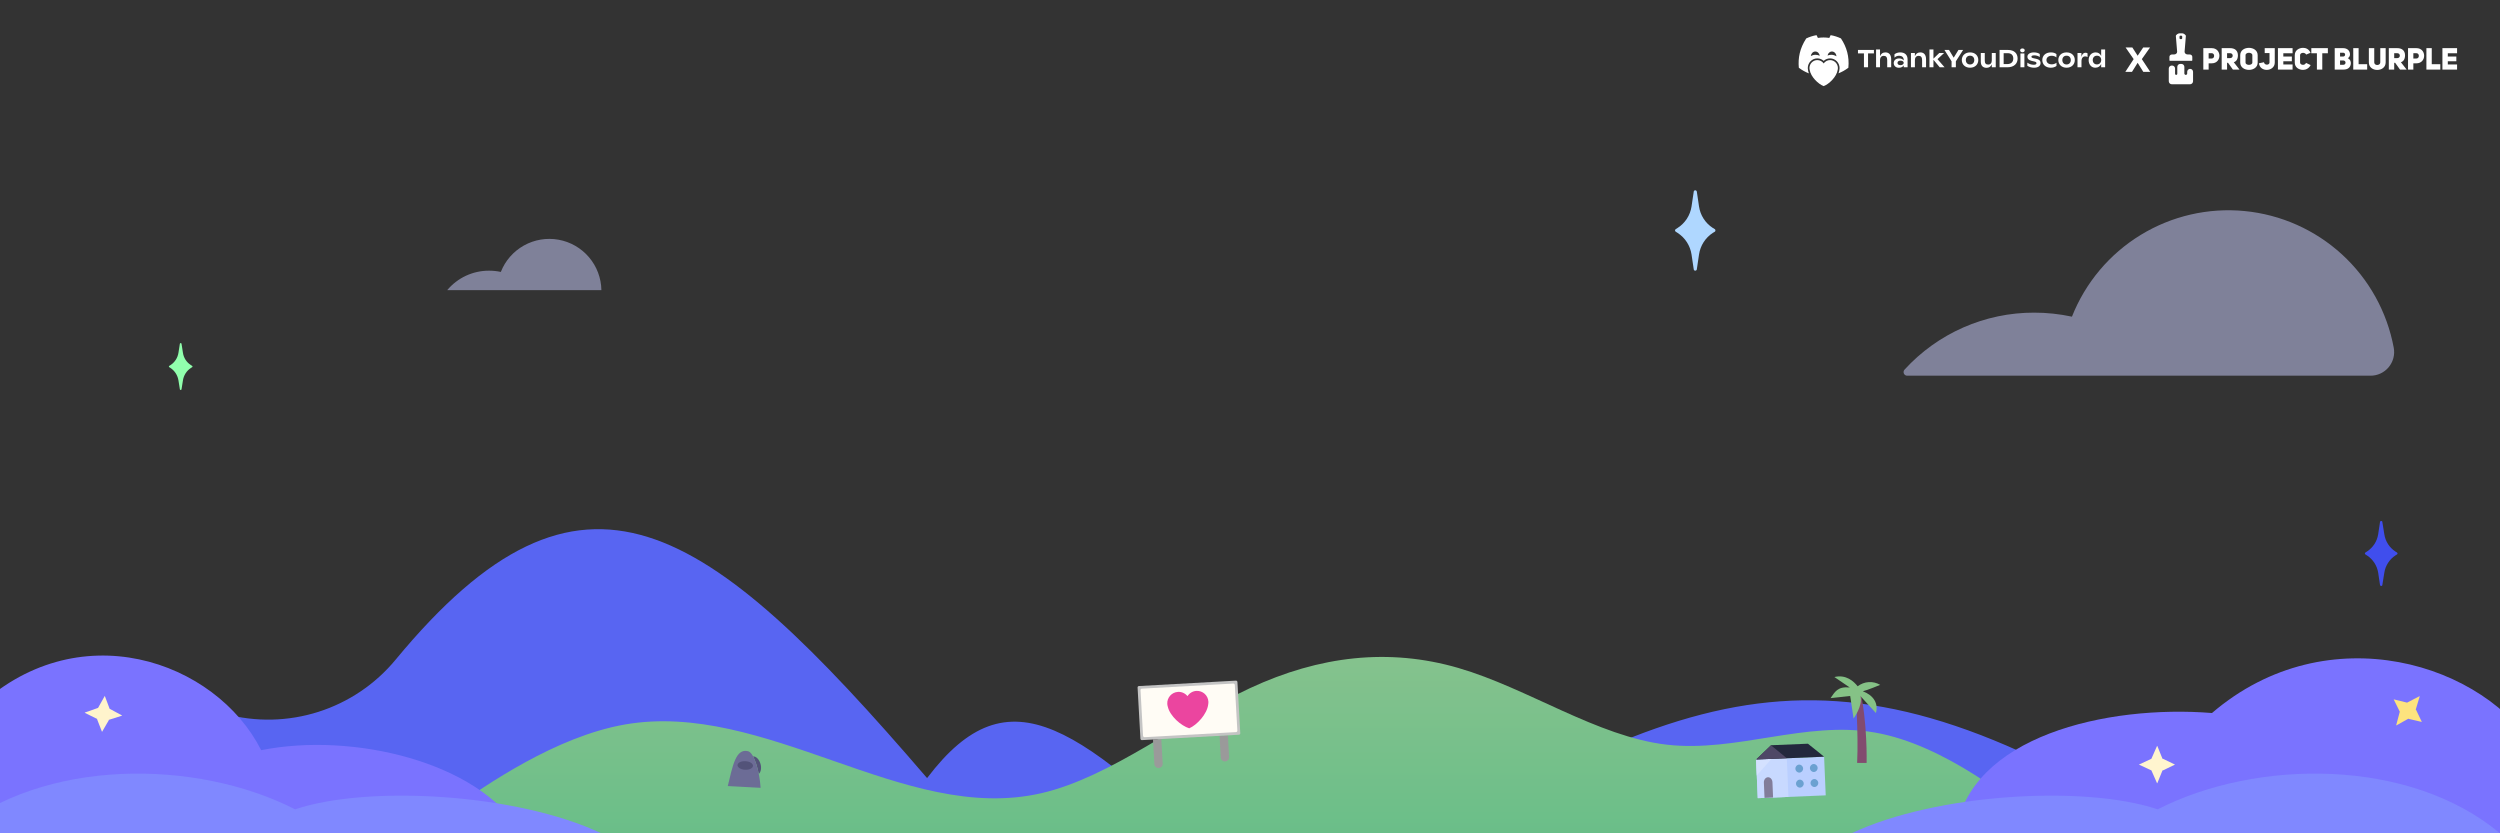 <svg width="1800" height="600" viewBox="0 0 1800 600" fill="none" xmlns="http://www.w3.org/2000/svg">
<rect x="0" y="0" width="1800" height="600" fill="#333333" stroke="none"/>
<g clip-path="url(#clip0_174_2)">
<path fill-rule="evenodd" clip-rule="evenodd" d="M1800 535.266C1728.5 529.982 1656 551.787 1569 604.924C1324.67 448.194 1222.12 486.854 981.217 635H1800V535.266ZM892.587 635H0V523.667C52.534 505.247 107.024 499.07 162.1 514.024C184.138 519.977 207.424 519.466 229.18 512.551C250.935 505.636 270.243 492.609 284.8 475.024C419.1 312.424 507.2 373.524 667.5 560.224C726.997 481.717 777.14 522.572 892.587 635Z" fill="#5865F2"/>
<path fill-rule="evenodd" clip-rule="evenodd" d="M300 600.115L325 582.673C350 565.23 400 530.345 450 521.624C500 512.903 550 530.345 600 547.788C650 565.23 700 582.673 750 571.044C800 559.416 850 518.717 900 495.46C950 472.203 1000 466.389 1050 480.925C1100 495.46 1150 530.345 1200 536.159C1250 541.973 1300 518.717 1350 527.438C1400 536.159 1450 576.858 1475 597.208L1500 617.558V635H1475C1450 635 1400 635 1350 635C1300 635 1250 635 1200 635C1150 635 1100 635 1050 635C1000 635 950 635 900 635C850 635 800 635 750 635C700 635 650 635 600 635C550 635 500 635 450 635C400 635 350 635 325 635H300V600.115Z" fill="url(#paint0_linear_174_2)"/>
<path d="M2038 600C2004.27 550.977 1902.47 528.86 1826.92 542.13C1789.96 477.624 1676.04 441.87 1592.62 513.378C1517.27 507.298 1417.49 529.965 1408 600H2038Z" fill="#7A73FF"/>
<path d="M1800 600H1333C1394.31 571.052 1501.6 565.21 1553.52 582.731C1624.47 546.419 1734.73 545.402 1800 600Z" fill="#8088FF"/>
<path d="M374 598C344.283 548.977 254.602 526.86 188.051 540.13C155.487 475.624 55.128 439.87 -18.362 511.378C-84.734 505.298 -172.636 527.965 -181 598H374Z" fill="#7A73FF"/>
<path d="M-34 600H433C371.691 571.052 264.395 565.21 212.48 582.731C141.526 546.419 31.267 545.402 -34 600Z" fill="#8088FF"/>
<path d="M1338.93 495.423C1344.69 519.363 1343.97 549.328 1343.97 549.328H1337.13C1338.21 527.628 1335.88 496.973 1335.88 496.973L1338.93 495.423Z" fill="#824B6F"/>
<path d="M1339.45 501.115L1350.66 513.399C1352.61 506.404 1348.87 500.604 1341.24 497.703C1344.32 497.022 1353.75 493.097 1353.75 493.097C1351.23 491.622 1348.36 490.935 1345.48 491.117C1342.6 491.298 1339.83 492.341 1337.5 494.122C1334.74 490.54 1329.05 485.421 1320.76 487.468L1331.81 494.973C1323.04 494.122 1321.09 498.215 1318 502.651L1332.14 501.115L1334.57 517.322C1334.57 517.322 1341.56 507.77 1339.45 501.115Z" fill="#85C286"/>
<path fill-rule="evenodd" clip-rule="evenodd" d="M546.334 557.228C547.816 555.942 548.39 553.116 547.607 550.164C546.72 546.819 544.4 544.478 542.233 544.603C543.908 547.659 545.345 552.25 546.334 557.228Z" fill="#535379"/>
<path d="M538.625 540.878C543.037 542.024 546.928 555.624 547.644 567.236L524 565.962C527.445 551.852 529.651 538.58 538.625 540.878Z" fill="#6C6C96"/>
<ellipse cx="536.577" cy="551.141" rx="5.571" ry="3.095" transform="rotate(3.083 536.577 551.141)" fill="#535379"/>
<path d="M1314.52 572.655L1265.56 574.68L1264.41 546.823L1313.36 544.798L1314.52 572.655Z" fill="#BACFFF"/>
<path d="M1287.67 573.765L1265.56 574.68L1264.4 546.771L1286.51 545.856L1287.67 573.765Z" fill="#C8D9FF"/>
<path d="M1270.3 574.484L1276.61 574.222L1276.16 563.172C1276.12 562.196 1275.75 561.271 1275.15 560.606C1274.54 559.939 1273.74 559.582 1272.92 559.615C1272.1 559.649 1271.34 560.071 1270.79 560.786C1270.24 561.499 1269.95 562.451 1269.99 563.427L1270.45 574.477L1270.3 574.484Z" fill="#827D99"/>
<path d="M1264.88 558.308L1275.46 546.391L1264.41 546.848L1264.88 558.308Z" fill="#D4E1FF"/>
<path d="M1313.36 544.823L1264.41 546.848L1275.26 536.559L1301.7 535.466L1313.36 544.823Z" fill="#23283D"/>
<path d="M1286.52 545.933L1275.06 536.568L1264.41 546.848L1286.52 545.933Z" fill="#4E4766"/>
<path d="M1296.02 567.084C1294.49 567.147 1293.19 565.914 1293.13 564.326C1293.06 562.74 1294.25 561.402 1295.79 561.338C1297.32 561.275 1298.62 562.51 1298.68 564.096C1298.75 565.684 1297.56 567.02 1296.02 567.084Z" fill="#6BA1D1"/>
<path d="M1306.49 566.651C1304.95 566.714 1303.65 565.481 1303.59 563.893C1303.52 562.307 1304.71 560.969 1306.25 560.906C1307.78 560.842 1309.08 562.077 1309.15 563.663C1309.21 565.251 1308.02 566.588 1306.49 566.651Z" fill="#6BA1D1"/>
<path d="M1306.04 555.835C1304.5 555.898 1303.21 554.665 1303.14 553.077C1303.07 551.491 1304.27 550.153 1305.8 550.09C1307.34 550.026 1308.63 551.261 1308.7 552.847C1308.76 554.435 1307.57 555.771 1306.04 555.835Z" fill="#6BA1D1"/>
<path d="M1295.58 556.268C1294.04 556.331 1292.74 555.098 1292.68 553.51C1292.61 551.924 1293.8 550.586 1295.34 550.522C1296.87 550.459 1298.17 551.694 1298.24 553.28C1298.3 554.868 1297.11 556.204 1295.58 556.268Z" fill="#6BA1D1"/>
<path d="M830.157 532.446L836.147 532.112L837.133 549.796C837.225 551.45 835.959 552.866 834.305 552.958C832.65 553.05 831.235 551.784 831.142 550.13L830.157 532.446Z" fill="#9A9A9A"/>
<path d="M878.083 529.774L884.073 529.44L884.946 545.092C885.038 546.746 883.771 548.162 882.117 548.254C880.463 548.347 879.047 547.08 878.955 545.426L878.083 529.774Z" fill="#9A9A9A"/>
<rect x="819" y="494.007" width="72" height="39" rx="1" transform="rotate(-3.19 819 494.007)" fill="#C4C4C4"/>
<rect x="821.109" y="495.892" width="68" height="35" rx="1" transform="rotate(-3.19 821.109 495.892)" fill="#FFFCF5"/>
<path d="M870.046 505.179C869.802 500.662 865.947 497.198 861.437 497.442C858.7 497.591 856.357 499.075 854.987 501.224C853.393 499.235 850.904 498.013 848.167 498.161C843.656 498.405 840.198 502.264 840.443 506.782C840.478 507.422 840.592 508.037 840.764 508.628C842.28 515.622 850.516 522.641 856.241 524.381C861.744 522.033 869.175 514.165 869.925 507.049C870.034 506.444 870.081 505.819 870.046 505.179Z" fill="#EB459F"/>
<path d="M1549 554.68L1540 550.5L1549 546.32L1553 537.261C1553 536.913 1553 536.913 1553.33 537.261L1557 546.32H1557.33L1566 550.5L1557.33 554.68H1557L1553.33 563.739C1553 564.087 1553 564.087 1553 563.739L1549 554.68Z" fill="#FFF5CF"/>
<path d="M1727.85 512.419L1723.45 503.526L1733.09 505.901L1741.88 501.345C1742.1 501.073 1742.1 501.073 1742.14 501.552L1739.33 510.912L1739.59 511.12L1743.73 519.806L1734.35 517.638L1734.09 517.431L1725.56 522.197C1725.08 522.261 1725.08 522.261 1725.3 521.99L1727.85 512.419Z" fill="#FDE37E"/>
<path d="M70.596 509.686L75.454 501.035L78.932 510.328L87.657 515.014C88.004 515.041 88.004 515.041 87.632 515.345L78.318 518.307L78.293 518.638L73.46 526.959L69.957 517.997L69.983 517.666L61.231 513.314C60.91 512.957 60.91 512.957 61.257 512.984L70.596 509.686Z" fill="#FFF4CC"/>
<path d="M1233.2 164.1C1230.55 162.385 1228.3 160.124 1226.59 157.468C1224.88 154.813 1223.76 151.823 1223.3 148.7L1221.7 137.9C1221.64 137.653 1221.5 137.432 1221.3 137.27C1221.1 137.108 1220.85 137.013 1220.6 137C1220.34 136.996 1220.09 137.084 1219.88 137.249C1219.68 137.413 1219.55 137.644 1219.5 137.9L1217.9 148.7C1217.42 151.83 1216.28 154.822 1214.56 157.477C1212.83 160.132 1210.56 162.39 1207.9 164.1L1206.5 165C1206.35 165.104 1206.23 165.238 1206.15 165.394C1206.06 165.549 1206.01 165.722 1206 165.9C1206 166.08 1206.05 166.255 1206.14 166.412C1206.22 166.569 1206.35 166.702 1206.5 166.8L1207.9 167.7C1210.57 169.431 1212.84 171.707 1214.56 174.378C1216.28 177.05 1217.42 180.057 1217.9 183.2L1219.5 194C1219.55 194.256 1219.68 194.487 1219.88 194.652C1220.09 194.816 1220.34 194.904 1220.6 194.9C1220.85 194.887 1221.1 194.792 1221.3 194.631C1221.5 194.469 1221.64 194.248 1221.7 194L1223.3 183.2C1223.76 180.063 1224.88 177.059 1226.59 174.387C1228.29 171.715 1230.55 169.436 1233.2 167.7L1234.7 166.8C1234.84 166.697 1234.95 166.561 1235.02 166.403C1235.09 166.245 1235.12 166.072 1235.1 165.9C1235.11 165.729 1235.08 165.559 1235.01 165.403C1234.94 165.247 1234.83 165.109 1234.7 165L1233.2 164.1Z" fill="#AFD7FF"/>
<path d="M1724.7 397.1C1722.55 395.705 1720.73 393.868 1719.35 391.713C1717.97 389.557 1717.07 387.133 1716.7 384.6L1715.3 375.9C1715.3 375.688 1715.22 375.484 1715.07 375.334C1714.92 375.184 1714.71 375.1 1714.5 375.1C1714.28 375.099 1714.06 375.18 1713.9 375.327C1713.73 375.475 1713.62 375.679 1713.6 375.9L1712.3 384.6C1711.91 387.139 1710.99 389.567 1709.6 391.722C1708.2 393.877 1706.36 395.71 1704.2 397.1L1703.1 397.8C1702.99 397.883 1702.89 397.988 1702.83 398.108C1702.76 398.229 1702.71 398.362 1702.7 398.5C1702.7 398.642 1702.73 398.781 1702.81 398.904C1702.88 399.027 1702.98 399.129 1703.1 399.2L1704.2 399.9C1706.35 401.299 1708.18 403.135 1709.58 405.289C1710.97 407.442 1711.9 409.865 1712.3 412.4L1713.6 421.1C1713.62 421.321 1713.73 421.525 1713.9 421.673C1714.06 421.821 1714.28 421.902 1714.5 421.9C1714.71 421.9 1714.92 421.816 1715.07 421.666C1715.22 421.516 1715.3 421.312 1715.3 421.1L1716.7 412.4C1717.08 409.872 1717.99 407.451 1719.37 405.298C1720.75 403.144 1722.56 401.305 1724.7 399.9L1725.8 399.2C1725.93 399.139 1726.04 399.039 1726.11 398.913C1726.18 398.788 1726.21 398.644 1726.2 398.5C1726.2 398.358 1726.16 398.219 1726.09 398.096C1726.02 397.973 1725.92 397.871 1725.8 397.8L1724.7 397.1Z" fill="#404EED"/>
<path d="M137.5 262.9C135.931 261.918 134.599 260.602 133.596 259.047C132.594 257.491 131.946 255.734 131.7 253.9L130.7 247.5C130.676 247.359 130.602 247.231 130.492 247.139C130.382 247.047 130.243 246.998 130.1 247C129.956 246.998 129.817 247.047 129.707 247.139C129.597 247.231 129.523 247.359 129.5 247.5L128.5 253.9C128.234 255.728 127.578 257.478 126.577 259.03C125.577 260.583 124.254 261.903 122.7 262.9L121.9 263.4C121.804 263.442 121.723 263.512 121.669 263.602C121.615 263.692 121.591 263.796 121.6 263.9C121.591 264.004 121.615 264.109 121.669 264.198C121.723 264.288 121.804 264.359 121.9 264.4L122.7 264.9C124.249 265.928 125.565 267.268 126.564 268.836C127.563 270.403 128.222 272.162 128.5 274L129.5 280.3C129.523 280.441 129.597 280.569 129.707 280.661C129.817 280.753 129.956 280.802 130.1 280.8C130.243 280.802 130.382 280.753 130.492 280.661C130.602 280.569 130.676 280.441 130.7 280.3L131.7 274C131.958 272.157 132.61 270.39 133.611 268.82C134.611 267.25 135.938 265.913 137.5 264.9L138.3 264.4C138.396 264.359 138.476 264.288 138.53 264.198C138.584 264.109 138.608 264.004 138.6 263.9C138.608 263.796 138.584 263.692 138.53 263.602C138.476 263.512 138.396 263.442 138.3 263.4L137.5 262.9Z" fill="#91FFAD"/>
<path d="M433 208.892C432.86 200.21 429.71 191.846 424.09 185.227C418.47 178.608 410.73 174.145 402.18 172.599C393.64 171.053 384.82 172.52 377.24 176.75C369.66 180.979 363.77 187.71 360.6 195.792C357.81 195.186 354.96 194.884 352.1 194.892C346.36 194.874 340.69 196.12 335.49 198.539C330.29 200.959 325.68 204.493 322 208.892H433Z" fill="#CDD1FF" fill-opacity="0.5"/>
<path d="M1706.6 270.5C1709.11 270.527 1711.6 269.998 1713.88 268.951C1716.16 267.903 1718.18 266.363 1719.8 264.441C1721.41 262.52 1722.58 260.264 1723.22 257.836C1723.86 255.408 1723.96 252.869 1723.5 250.4C1718.71 224.556 1705.63 200.974 1686.26 183.214C1666.88 165.454 1642.25 154.481 1616.09 151.952C1589.92 149.422 1563.65 155.474 1541.23 169.193C1518.81 182.912 1501.46 203.553 1491.8 228C1482.86 226.071 1473.74 225.098 1464.6 225.1C1447.03 225.071 1429.64 228.712 1413.56 235.789C1397.48 242.866 1383.05 253.224 1371.2 266.2C1370.88 266.573 1370.67 267.029 1370.6 267.516C1370.52 268.003 1370.59 268.501 1370.79 268.952C1370.99 269.402 1371.31 269.787 1371.72 270.061C1372.13 270.335 1372.61 270.487 1373.1 270.5H1706.6Z" fill="#CDD1FF" fill-opacity="0.5"/>
<path d="M1349.22 35.962H1337.74V38.442H1342.04V48.452H1344.99V38.442H1349.22V35.962ZM1357.53 37.728C1355.61 37.728 1354.33 38.62 1353.61 40.458V35.605H1350.77V48.452H1353.61V43.206C1353.61 41.44 1354.55 40.209 1356.34 40.209C1357.99 40.209 1358.79 41.208 1358.79 43.295V48.452H1361.65V42.653C1361.65 39.495 1360.16 37.728 1357.53 37.728ZM1368.17 37.728C1366.28 37.728 1364.97 38.353 1364.02 39.066V41.511C1364.92 40.619 1366 40.137 1367.37 40.137C1369.24 40.137 1370.64 41.101 1370.66 43.081V43.545C1369.94 42.564 1368.82 42.064 1367.33 42.064C1364.99 42.064 1363.48 43.474 1363.48 45.401C1363.48 47.328 1364.93 48.791 1367.19 48.791C1368.77 48.791 1369.98 48.202 1370.68 47.06V48.452H1373.46V42.814C1373.46 39.53 1371.48 37.728 1368.17 37.728ZM1368.31 46.918C1366.98 46.918 1366.19 46.24 1366.19 45.276C1366.19 44.33 1366.98 43.652 1368.36 43.652C1369.75 43.652 1370.68 44.33 1370.68 45.24C1370.68 46.204 1369.7 46.918 1368.31 46.918ZM1382.65 37.728C1380.7 37.728 1379.43 38.638 1378.71 40.494V38.157H1375.89V48.452H1378.73V43.206C1378.73 41.44 1379.67 40.209 1381.46 40.209C1383.1 40.209 1383.91 41.208 1383.91 43.295V48.452H1386.76V42.653C1386.76 39.495 1385.27 37.728 1382.65 37.728ZM1394.99 42.582L1399.77 38.157H1396.27L1392.08 42.225V35.605H1389.21V48.452H1392.08V43.028L1396.6 48.452H1400.1L1394.99 42.582ZM1406.66 41.529L1403.3 35.962H1399.99L1405.14 44.152V48.452H1408.22V44.152L1413.44 35.962H1410.09L1406.66 41.529ZM1418.43 48.755C1422.13 48.755 1424.37 46.311 1424.37 43.206C1424.37 40.084 1422.13 37.728 1418.43 37.728C1414.78 37.728 1412.5 40.084 1412.5 43.206C1412.5 46.311 1414.78 48.755 1418.43 48.755ZM1418.43 46.418C1416.54 46.418 1415.39 45.08 1415.39 43.242C1415.39 41.386 1416.54 40.101 1418.43 40.101C1420.33 40.101 1421.48 41.386 1421.48 43.242C1421.48 45.08 1420.33 46.418 1418.43 46.418ZM1434.09 43.563C1434.09 45.365 1433.14 46.489 1431.46 46.489C1429.85 46.489 1429.04 45.597 1429.04 43.706V38.157H1426.17V44.295C1426.17 47.221 1427.64 48.827 1430.29 48.827C1432.02 48.827 1433.39 48.042 1434.09 46.364V48.452H1436.94V38.157H1434.09V43.563ZM1445.26 48.452C1450.19 48.452 1452.68 45.758 1452.68 42.153C1452.68 38.567 1450.35 35.962 1445.73 35.962H1439.69V48.452H1445.26ZM1442.63 38.281H1445.48C1448.3 38.281 1449.56 39.852 1449.56 42.136C1449.56 44.616 1448.02 46.133 1445.22 46.133H1442.63V38.281ZM1456.15 37.657C1457.09 37.657 1457.8 37.05 1457.8 36.247C1457.8 35.444 1457.09 34.873 1456.15 34.873C1455.2 34.873 1454.49 35.444 1454.49 36.247C1454.49 37.05 1455.19 37.657 1456.15 37.657ZM1457.57 48.452V38.478H1454.71V48.452H1457.57ZM1464.53 48.755C1467.49 48.755 1469.2 47.417 1469.2 45.419C1469.2 43.617 1468.06 42.76 1466.17 42.368L1464.14 41.922C1463.07 41.672 1462.62 41.404 1462.62 40.851C1462.62 40.244 1463.28 39.852 1464.68 39.852C1466.29 39.852 1467.66 40.387 1468.64 41.065V38.87C1467.7 38.246 1466.29 37.728 1464.44 37.728C1461.51 37.728 1459.73 39.013 1459.73 40.869C1459.73 42.278 1460.55 43.26 1462.79 43.831L1465.03 44.366C1466.1 44.651 1466.26 45.098 1466.26 45.508C1466.26 46.204 1465.61 46.632 1464.3 46.632C1462.67 46.632 1460.95 46.097 1459.68 45.098V47.364C1461.04 48.292 1462.76 48.755 1464.53 48.755ZM1476.56 48.755C1478.2 48.755 1479.53 48.309 1480.67 47.507V45.187C1479.86 45.794 1478.66 46.329 1477.29 46.329C1474.75 46.329 1473.44 44.955 1473.44 43.224C1473.44 41.458 1474.86 40.155 1477.24 40.155C1478.69 40.155 1479.83 40.69 1480.62 41.35V38.924C1479.78 38.281 1478.55 37.728 1476.64 37.728C1472.79 37.728 1470.46 40.119 1470.46 43.224C1470.46 46.311 1472.7 48.755 1476.56 48.755ZM1487.92 48.755C1491.62 48.755 1493.86 46.311 1493.86 43.206C1493.86 40.084 1491.62 37.728 1487.92 37.728C1484.26 37.728 1481.99 40.084 1481.99 43.206C1481.99 46.311 1484.26 48.755 1487.92 48.755ZM1487.92 46.418C1486.03 46.418 1484.88 45.08 1484.88 43.242C1484.88 41.386 1486.03 40.101 1487.92 40.101C1489.81 40.101 1490.97 41.386 1490.97 43.242C1490.97 45.08 1489.81 46.418 1487.92 46.418ZM1501.58 37.96C1500.16 37.96 1499.11 38.906 1498.62 40.976V38.157H1495.8V48.452H1498.67V44.009C1498.69 41.69 1499.79 40.601 1501.35 40.601C1502.07 40.601 1502.65 40.797 1503.03 41.083V38.389C1502.68 38.139 1502.19 37.96 1501.58 37.96ZM1512.84 40.298C1512.1 38.656 1510.77 37.728 1508.85 37.728C1505.97 37.728 1503.82 39.994 1503.82 43.26C1503.82 46.382 1505.73 48.755 1508.6 48.755C1510.72 48.755 1512.12 47.703 1512.84 46.097V48.452H1515.69V35.605H1512.84V40.298ZM1509.77 46.382C1507.95 46.382 1506.78 45.062 1506.78 43.242C1506.78 41.422 1507.95 40.101 1509.81 40.101C1511.7 40.101 1512.87 41.404 1512.87 43.188C1512.87 45.008 1511.67 46.382 1509.77 46.382Z" fill="white"/>
<path d="M1323.29 49.032C1323.29 45.849 1320.76 43.268 1317.64 43.268C1315.75 43.268 1314.07 44.222 1313.05 45.68C1312.02 44.222 1310.35 43.268 1308.46 43.268C1305.34 43.268 1302.81 45.848 1302.81 49.032C1302.81 49.483 1302.87 49.92 1302.97 50.341C1303.75 55.314 1309.17 60.56 1313.05 62C1316.93 60.56 1322.35 55.314 1323.13 50.342C1323.23 49.921 1323.29 49.484 1323.29 49.032Z" fill="white"/>
<path fill-rule="evenodd" clip-rule="evenodd" d="M1325.47 27.655C1323.17 26.575 1320.71 25.779 1318.14 25.324C1318.09 25.315 1318.05 25.337 1318.02 25.381C1317.71 25.958 1317.36 26.712 1317.11 27.304C1314.35 26.879 1311.59 26.879 1308.88 27.304C1308.64 26.698 1308.27 25.958 1307.96 25.381C1307.93 25.338 1307.89 25.316 1307.84 25.324C1305.27 25.778 1302.81 26.574 1300.51 27.655C1300.49 27.664 1300.48 27.679 1300.47 27.698C1295.8 34.852 1294.52 41.83 1295.15 48.721C1295.15 48.755 1295.17 48.787 1295.2 48.808C1297.65 50.661 1300.05 51.933 1302.41 52.845C1302.12 52.101 1301.9 51.342 1301.78 50.579C1301.67 50.09 1301.6 49.572 1301.6 49.032C1301.6 45.168 1304.67 42.034 1308.46 42.034C1310.23 42.034 1311.84 42.72 1313.05 43.838C1314.26 42.72 1315.87 42.034 1317.64 42.034C1321.43 42.034 1324.5 45.169 1324.5 49.032C1324.5 49.572 1324.43 50.09 1324.32 50.581C1324.2 51.324 1323.99 52.063 1323.71 52.789C1326.03 51.881 1328.38 50.623 1330.79 48.808C1330.81 48.787 1330.83 48.757 1330.83 48.723C1331.59 40.756 1329.58 33.835 1325.51 27.7C1325.5 27.679 1325.49 27.664 1325.47 27.655ZM1318.5 39.455C1319.87 39.455 1321.14 39.853 1322.22 40.541C1322.12 38.623 1320.72 37.08 1318.99 37.08C1317.43 37.08 1316.14 38.331 1315.83 39.998C1316.65 39.648 1317.55 39.455 1318.5 39.455ZM1307.16 39.455C1308.26 39.455 1309.3 39.715 1310.22 40.178C1309.98 38.432 1308.65 37.08 1307.03 37.08C1305.37 37.08 1304.02 38.493 1303.82 40.317C1304.81 39.767 1305.95 39.455 1307.16 39.455Z" fill="white"/>
<path d="M1542.12 42.565L1548.03 34.177H1543.1L1539.11 40.129L1535.29 34.177H1530.41L1536.23 42.565L1530.22 51.757H1535.02L1539.11 45.227L1543.18 51.757H1548.18L1542.12 42.565Z" fill="white"/>
<path d="M1576.55 39.211H1575.08C1573.88 39.211 1572.9 38.349 1572.9 37.288L1573.83 25.895C1573.83 25.148 1572.21 24 1571.37 24H1569.07C1568.23 24 1566.61 25.137 1566.61 25.895L1567.54 37.288C1567.54 38.349 1566.57 39.211 1565.36 39.211H1563.89C1562.84 39.211 1561.99 39.969 1561.99 40.888V43.408C1562.01 43.641 1562.21 43.815 1562.44 43.8H1578.01C1578.24 43.816 1578.44 43.641 1578.46 43.408V40.895C1578.45 39.963 1577.6 39.211 1576.55 39.211ZM1571.19 27.564C1571.16 27.925 1570.85 28.197 1570.5 28.172H1569.94C1569.59 28.196 1569.28 27.925 1569.25 27.564V26.285C1569.28 25.926 1569.59 25.657 1569.94 25.681H1570.5C1570.85 25.656 1571.16 25.925 1571.19 26.285V27.564Z" fill="white"/>
<path d="M1579 51.724V58.463C1579 59.687 1578.02 60.678 1576.82 60.678H1563.69C1563.11 60.678 1562.56 60.445 1562.15 60.029C1561.75 59.614 1561.52 59.05 1561.52 58.463V53.927V49.348C1561.52 48.16 1562.46 47.197 1563.63 47.197H1563.94C1565.1 47.197 1566.05 48.16 1566.05 49.348V53.109C1566.05 53.56 1566.41 53.926 1566.85 53.927C1567.29 53.927 1567.65 53.561 1567.65 53.109V48.171C1567.65 46.984 1568.6 46.022 1569.76 46.021H1570.63C1571.19 46.021 1571.73 46.247 1572.12 46.651C1572.52 47.054 1572.74 47.601 1572.74 48.171V52.889C1572.74 53.164 1572.85 53.428 1573.04 53.623C1573.23 53.818 1573.49 53.927 1573.76 53.927C1574.32 53.926 1574.78 53.462 1574.78 52.889V51.775C1574.77 50.632 1575.63 49.674 1576.74 49.579C1577.33 49.538 1577.9 49.746 1578.33 50.152C1578.76 50.559 1579 51.128 1579 51.724H1579Z" fill="white"/>
<path d="M1586.39 50.104H1590.22V45.59H1592.46C1596.12 45.59 1597.98 42.864 1597.98 40.116C1597.98 37.39 1596.14 34.664 1592.44 34.664H1586.39V50.104ZM1590.22 42.122V38.306H1592.44C1594.75 38.284 1594.75 42.144 1592.44 42.122H1590.22ZM1607.68 50.104H1612.45L1608.32 44.805C1610.16 44.216 1611.3 42.602 1611.3 39.745C1611.21 36.125 1608.79 34.664 1605.67 34.664H1599.61V50.104H1603.49V45.197H1604.17L1607.68 50.104ZM1603.49 41.839V38.306H1605.73C1608.15 38.306 1608.15 41.839 1605.73 41.839H1603.49ZM1612.96 45.023C1612.96 48.556 1616.11 50.322 1619.25 50.322C1622.4 50.322 1625.52 48.556 1625.52 45.023V39.745C1625.52 36.212 1622.37 34.446 1619.23 34.446C1616.08 34.446 1612.96 36.19 1612.96 39.745V45.023ZM1616.79 39.745C1616.79 38.611 1617.99 38.001 1619.19 38.001C1620.43 38.001 1621.69 38.546 1621.69 39.745V45.023C1621.69 46.135 1620.47 46.702 1619.25 46.702C1618.03 46.702 1616.79 46.157 1616.79 45.023V39.745ZM1626.42 45.568C1626.85 48.839 1629.44 50.322 1632.05 50.322C1634.94 50.322 1637.83 48.425 1637.83 45.066V34.664H1630.59V38.197H1634.04V45.066C1634.04 45.961 1633.14 46.55 1632.2 46.55C1631.26 46.55 1630.25 46.048 1630.04 44.805L1626.42 45.568ZM1643.99 38.328H1650.66V34.664H1640.11V50.104H1650.66V46.419H1643.99V44.107H1650.13V40.727H1643.99V38.328ZM1660.32 45.285C1659.48 47.422 1656.06 46.898 1656.06 45.045V39.723C1656.06 37.804 1659.44 37.368 1660.46 39.287L1663.59 38.001C1662.37 35.253 1660.12 34.446 1658.26 34.446C1655.22 34.446 1652.23 36.234 1652.23 39.723V45.045C1652.23 48.556 1655.22 50.322 1658.2 50.322C1660.1 50.322 1662.39 49.363 1663.66 46.855L1660.32 45.285ZM1676.07 38.349V34.642H1664.15V38.349H1668.17V50.104H1672.04V38.349H1676.07ZM1691.99 39.374C1692.07 36.43 1689.96 34.664 1687.07 34.664H1680.99V50.104H1687.18C1690.53 50.104 1692.18 48.599 1692.57 46.113C1692.76 44.936 1692.5 42.951 1690.43 41.882C1691.52 41.315 1691.97 40.072 1691.99 39.374ZM1684.84 40.705V37.957H1687.07C1688.99 37.957 1688.93 40.705 1687.07 40.705H1684.84ZM1684.84 46.68V43.518H1687.07C1689.34 43.518 1689.38 46.68 1687.07 46.68H1684.84ZM1694.34 50.104H1704.36V46.244H1698.2V34.664H1694.34V50.104ZM1709.46 34.664H1705.58V44.936C1705.56 52.176 1717.65 52.176 1717.68 44.936V34.664H1713.8V44.936C1713.78 47.422 1709.46 47.422 1709.46 44.936V34.664ZM1728.01 50.104H1732.78L1728.65 44.805C1730.49 44.216 1731.63 42.602 1731.63 39.745C1731.54 36.125 1729.12 34.664 1726 34.664H1719.95V50.104H1723.82V45.197H1724.5L1728.01 50.104ZM1723.82 41.839V38.306H1726.06C1728.48 38.306 1728.48 41.839 1726.06 41.839H1723.82ZM1733.78 50.104H1737.61V45.59H1739.86C1743.51 45.59 1745.38 42.864 1745.38 40.116C1745.38 37.39 1743.54 34.664 1739.83 34.664H1733.78V50.104ZM1737.61 42.122V38.306H1739.83C1742.15 38.284 1742.15 42.144 1739.83 42.122H1737.61ZM1747.01 50.104H1757.02V46.244H1750.86V34.664H1747.01V50.104ZM1762.42 38.328H1769.09V34.664H1758.54V50.104H1769.09V46.419H1762.42V44.107H1768.56V40.727H1762.42V38.328Z" fill="white"/>
</g>
<defs>
<linearGradient id="paint0_linear_174_2" x1="900" y1="473" x2="900" y2="882.5" gradientUnits="userSpaceOnUse">
<stop stop-color="#85C28D"/>
<stop offset="1" stop-color="#2FB67E"/>
</linearGradient>
<clipPath id="clip0_174_2">
<rect width="1800" height="600" fill="white"/>
</clipPath>
</defs>
</svg>
